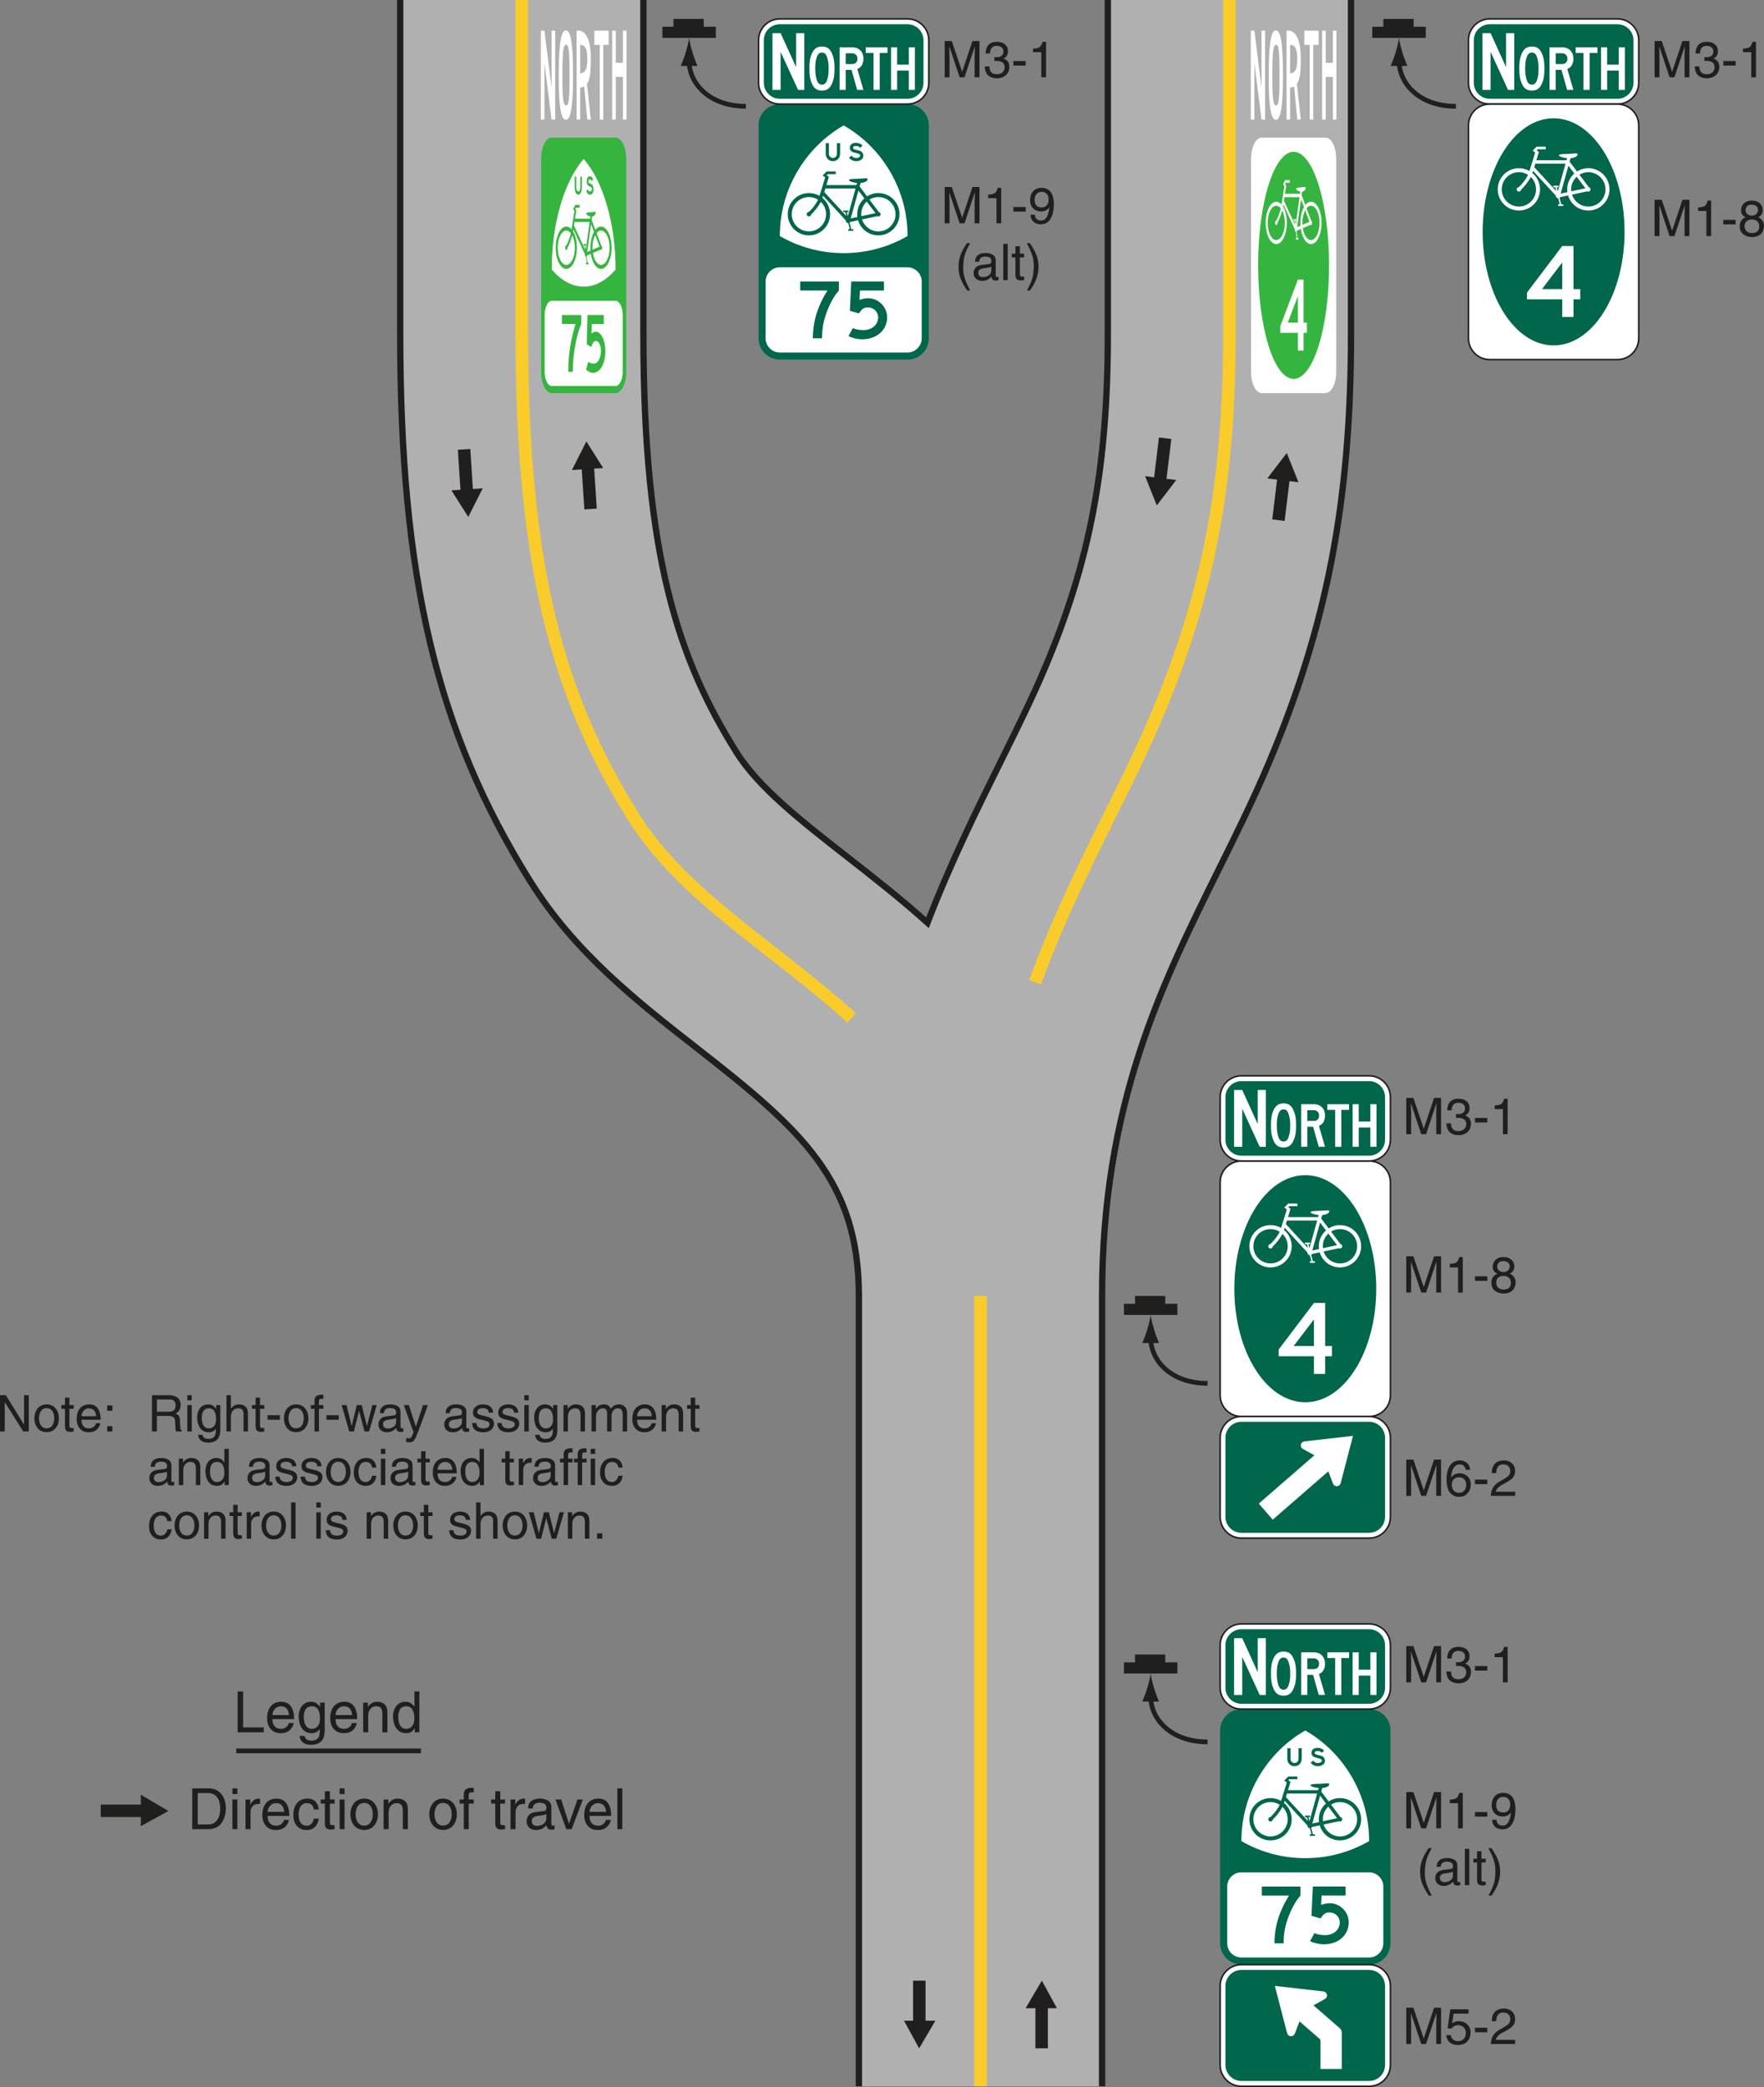 <?xml version="1.0" encoding="UTF-8"?>
<svg width="279.69pt" height="330.83pt" version="1.2" viewBox="0 0 279.69 330.83" xmlns="http://www.w3.org/2000/svg" xmlns:xlink="http://www.w3.org/1999/xlink"><rect x="0" y="0" width="279.69" height="330.83" fill="#808080" stroke="none"/><defs><symbol id="aw" overflow="visible"><path d="m1.562-6.469h-0.875v6.469h4.141v-0.781h-3.266z"/></symbol><symbol id="l" overflow="visible"><path d="m3.781-1.469c-0.016 0.344-0.453 0.922-1.203 0.922-0.906 0-1.375-0.562-1.375-1.547h3.438c0-1.672-0.656-2.75-2.016-2.75-1.562 0-2.266 1.156-2.266 2.625 0 1.359 0.781 2.359 2.109 2.359 0.75 0 1.062-0.188 1.281-0.328 0.594-0.391 0.797-1.062 0.828-1.281zm-2.578-1.266c0-0.719 0.578-1.391 1.312-1.391 0.953 0 1.266 0.672 1.312 1.391z"/></symbol><symbol id="ar" overflow="visible"><path d="m1.172-2.359c0-0.609 0.062-1.766 1.297-1.766 1.141 0 1.266 1.234 1.266 1.984 0 1.266-0.781 1.594-1.281 1.594-0.875 0-1.281-0.781-1.281-1.812zm3.312-2.344h-0.734v0.688c-0.203-0.281-0.578-0.828-1.422-0.828-1.25 0-1.969 1.031-1.969 2.344 0 1.125 0.469 2.641 2.078 2.641 0.625 0 1.031-0.297 1.266-0.672v0.203c0 0.547 0.016 1.656-1.344 1.656-0.188 0-0.922 0-1.062-0.75h-0.797c0.156 1.25 1.25 1.406 1.797 1.406 2.188 0 2.188-1.703 2.188-2.375z"/></symbol><symbol id="ac" overflow="visible"><path d="m4.422-3.203c0-1.344-0.922-1.641-1.656-1.641-0.797 0-1.25 0.547-1.422 0.797h-0.016v-0.656h-0.75v4.703h0.797v-2.562c0-1.281 0.797-1.562 1.25-1.562 0.766 0 1 0.406 1 1.234v2.891h0.797z"/></symbol><symbol id="aq" overflow="visible"><path d="m4.484-6.469h-0.781v2.422h-0.016c-0.203-0.266-0.562-0.797-1.406-0.797-1.25 0-1.969 1.031-1.969 2.344 0 1.125 0.469 2.641 2.078 2.641 0.453 0 1-0.156 1.328-0.781h0.031v0.641h0.734zm-3.344 4.109c0-0.609 0.062-1.766 1.281-1.766 1.141 0 1.266 1.234 1.266 1.984 0 1.266-0.781 1.594-1.281 1.594-0.875 0-1.266-0.781-1.266-1.812z"/></symbol><symbol id="ap" overflow="visible"><path d="m0.734 0h2.578c2.125 0 2.75-1.875 2.75-3.328 0-1.859-1.031-3.141-2.719-3.141h-2.609zm0.875-5.719h1.625c1.188 0 1.938 0.828 1.938 2.453s-0.75 2.516-1.875 2.516h-1.688z"/></symbol><symbol id="ab" overflow="visible"><path d="m1.391-4.703h-0.781v4.703h0.781zm0-0.859v-0.906h-0.781v0.906z"/></symbol><symbol id="aa" overflow="visible"><path d="m1.484-2.734c0-0.688 0.469-1.266 1.203-1.266h0.297v-0.812c-0.062-0.016-0.109-0.031-0.203-0.031-0.594 0-1.016 0.375-1.328 0.922h-0.016v-0.781h-0.75v4.703h0.797z"/></symbol><symbol id="ao" overflow="visible"><path d="m4.297-3.125c-0.062-0.812-0.531-1.719-1.766-1.719-1.562 0-2.266 1.156-2.266 2.625 0 1.359 0.781 2.359 2.109 2.359 1.375 0 1.844-1.062 1.922-1.812h-0.766c-0.141 0.734-0.594 1.125-1.125 1.125-1.094 0-1.297-1-1.297-1.812 0-0.828 0.328-1.766 1.297-1.766 0.672 0 1.016 0.375 1.125 1z"/></symbol><symbol id="af" overflow="visible"><path d="m2.312-4.047v-0.656h-0.75v-1.312h-0.797v1.312h-0.641v0.656h0.641v3.109c0 0.562 0.172 1 0.953 1 0.078 0 0.312-0.031 0.594-0.062v-0.625h-0.281c-0.156 0-0.469 0-0.469-0.359v-3.062z"/></symbol><symbol id="ae" overflow="visible"><path d="m0.312-2.359c0 1.219 0.688 2.484 2.188 2.484s2.188-1.266 2.188-2.484-0.688-2.484-2.188-2.484-2.188 1.266-2.188 2.484zm0.828 0c0-0.625 0.234-1.797 1.359-1.797 1.141 0 1.375 1.172 1.375 1.797s-0.234 1.797-1.375 1.797c-1.125 0-1.359-1.172-1.359-1.797z"/></symbol><symbol id="ad" overflow="visible"></symbol><symbol id="av" overflow="visible"><path d="m2.359-4.047v-0.656h-0.797v-0.594c0-0.375 0.125-0.547 0.469-0.547 0.109 0 0.234 0.016 0.328 0.016v-0.703c-0.125-0.016-0.25-0.016-0.359-0.016-0.781 0-1.219 0.312-1.219 1.031v0.812h-0.656v0.656h0.656v4.047h0.781v-4.047z"/></symbol><symbol id="au" overflow="visible"><path d="m1.281-3.281c0.062-0.359 0.188-0.906 1.078-0.906 0.75 0 1.109 0.266 1.109 0.766 0 0.469-0.219 0.547-0.406 0.562l-1.312 0.156c-1.312 0.172-1.422 1.078-1.422 1.484 0 0.812 0.609 1.359 1.469 1.359 0.922 0 1.391-0.438 1.703-0.766 0.031 0.359 0.141 0.719 0.844 0.719 0.172 0 0.297-0.062 0.422-0.094v-0.578c-0.078 0.016-0.188 0.031-0.25 0.031-0.172 0-0.266-0.078-0.266-0.266v-2.719c0-1.203-1.375-1.312-1.75-1.312-1.156 0-1.906 0.438-1.938 1.562zm2.172 1.656c0 0.625-0.719 1.109-1.453 1.109-0.594 0-0.859-0.312-0.859-0.828 0-0.594 0.625-0.703 1.016-0.766 0.969-0.125 1.172-0.188 1.297-0.297z"/></symbol><symbol id="at" overflow="visible"><path d="m2.234-0.875h-0.016l-1.234-3.828h-0.906l1.719 4.703h0.844l1.781-4.703h-0.859z"/></symbol><symbol id="as" overflow="visible"><path d="m1.391-6.469h-0.781v6.469h0.781z"/></symbol><symbol id="b" overflow="visible"><path d="m6.094 0v-5.75h-1.109l-1.625 4.859h-0.016l-1.641-4.859h-1.125v5.75h0.766v-3.391c0-0.172-0.031-0.891-0.031-1.422h0.031l1.609 4.812h0.766l1.609-4.828h0.031c0 0.547-0.031 1.266-0.031 1.438v3.391z"/></symbol><symbol id="k" overflow="visible"><path d="m1.797-2.594h0.312c0.484 0 1.312 0.078 1.312 1.031 0 0.641-0.5 1.078-1.219 1.078-1.047 0-1.172-0.703-1.203-1.234h-0.734c0.047 0.641 0.219 1.297 0.844 1.625 0.281 0.141 0.625 0.25 1.047 0.25 1.422 0 2.016-0.891 2.016-1.812 0-0.75-0.391-1.141-0.938-1.312v-0.016c0.312-0.094 0.719-0.438 0.719-1.156 0-0.859-0.641-1.484-1.734-1.484-1.469 0-1.812 1.016-1.812 1.844h0.688c0.031-0.391 0.094-1.203 1.094-1.203 0.844 0 1.047 0.547 1.047 0.875 0 0.703-0.531 0.922-1.078 0.922-0.109 0-0.25 0-0.359-0.016z"/></symbol><symbol id="a" overflow="visible"><path d="m2.312-2.578h-1.953v0.719h1.953z"/></symbol><symbol id="e" overflow="visible"><path d="m2.875-5.625h-0.562c-0.219 0.922-0.594 1.016-1.5 1.078v0.562h1.312v3.984h0.75z"/></symbol><symbol id="t" overflow="visible"><path d="m3.938-4.172c0-0.656-0.484-1.453-1.734-1.453-1.344 0-1.703 0.969-1.703 1.547 0 0.531 0.281 0.906 0.75 1.094-0.594 0.234-0.953 0.688-0.953 1.375 0 0.266 0 0.875 0.578 1.328 0.453 0.359 1.047 0.438 1.359 0.438 1.328 0 1.906-0.875 1.906-1.781 0-0.422-0.172-1.047-0.922-1.359 0.25-0.141 0.719-0.391 0.719-1.188zm-1.719 1.531c0.641 0 1.172 0.344 1.172 1.094 0 0.891-0.625 1.062-1.141 1.062-0.969 0-1.188-0.672-1.188-1.109 0-0.531 0.359-1.047 1.156-1.047zm-0.016-0.609c-0.5 0-0.984-0.328-0.984-0.859 0-0.359 0.188-0.875 0.938-0.875 0.828 0 1.047 0.484 1.047 0.828 0 0.516-0.391 0.906-1 0.906z"/></symbol><symbol id="ag" overflow="visible"><path d="m4.031-4.125c-0.078-1.141-1-1.5-1.641-1.5-1.688 0-2.094 1.781-2.094 3.016 0 0.734 0.109 1.422 0.438 1.953 0.406 0.609 1.016 0.812 1.453 0.812 0.781 0 1.125-0.219 1.422-0.547 0.375-0.422 0.531-0.828 0.531-1.406 0-1.344-1.062-1.781-1.75-1.781-0.781 0-1.172 0.375-1.344 0.688l-0.016-0.016c0-0.594 0.234-2.078 1.344-2.078 0.594 0 0.875 0.359 0.969 0.859zm-2.906 2.391c0-0.656 0.375-1.219 1.156-1.219 0.875 0 1.141 0.688 1.141 1.188 0 0.75-0.438 1.281-1.109 1.281-0.828 0-1.188-0.641-1.188-1.25z"/></symbol><symbol id="s" overflow="visible"><path d="m1.062-3.609c0.016-0.391 0.062-1.375 1.125-1.375 0.828 0 1.109 0.562 1.109 1.016 0 0.734-0.422 0.953-1.031 1.312l-0.734 0.422c-0.75 0.438-1.281 1.062-1.328 2.234h3.859v-0.656h-3.062c0.031-0.219 0.203-0.656 0.969-1.094l0.578-0.312c0.844-0.453 1.516-0.875 1.516-1.875 0-1.047-0.797-1.688-1.766-1.688-0.609 0-1.938 0.188-1.938 2.016z"/></symbol><symbol id="r" overflow="visible"><path d="m2.109-1.875c0.516 0 1.078-0.25 1.281-0.672l0.016 0.016c-0.172 1.453-0.578 2.094-1.344 2.094-0.578 0-0.922-0.344-0.953-0.922h-0.703c0 0.547 0.344 1.516 1.672 1.516 1.938 0 2.031-2.578 2.031-3.172 0-0.906-0.172-2.609-1.969-2.609-1.188 0-1.797 0.906-1.797 1.922 0 1.125 0.719 1.828 1.766 1.828zm0.094-0.641c-0.469 0-1.141-0.125-1.141-1.219 0-0.75 0.438-1.25 1.094-1.25 0.797 0 1.125 0.547 1.125 1.188 0 1.109-0.703 1.281-1.078 1.281z"/></symbol><symbol id="q" overflow="visible"><path d="m1.891-5.859c-0.859 1.234-1.344 2.359-1.344 3.766 0 1.5 0.547 2.5 1.375 3.75h0.469c-0.641-1.25-1.094-2.234-1.094-3.547 0-1.922 0.406-2.688 1.094-3.969z"/></symbol><symbol id="f" overflow="visible"><path d="m1.141-2.906c0.047-0.328 0.156-0.812 0.969-0.812 0.656 0 0.984 0.234 0.984 0.672 0 0.422-0.203 0.484-0.375 0.5l-1.156 0.141c-1.172 0.156-1.281 0.969-1.281 1.312 0 0.719 0.547 1.219 1.312 1.219 0.828 0 1.25-0.391 1.516-0.688 0.031 0.328 0.125 0.641 0.75 0.641 0.156 0 0.266-0.047 0.375-0.078v-0.516c-0.078 0.016-0.156 0.031-0.219 0.031-0.156 0-0.234-0.062-0.234-0.25v-2.406c0-1.062-1.219-1.156-1.562-1.156-1.031 0-1.688 0.391-1.719 1.391zm1.938 1.453c0 0.562-0.641 0.984-1.297 0.984-0.531 0-0.766-0.266-0.766-0.719 0-0.531 0.547-0.641 0.891-0.688 0.875-0.109 1.047-0.172 1.172-0.266z"/></symbol><symbol id="p" overflow="visible"><path d="m1.234-5.75h-0.703v5.75h0.703z"/></symbol><symbol id="d" overflow="visible"><path d="m2.062-3.594v-0.594h-0.672v-1.172h-0.703v1.172h-0.578v0.594h0.578v2.75c0 0.5 0.141 0.906 0.844 0.906 0.062 0 0.266-0.031 0.531-0.062v-0.547h-0.25c-0.156 0-0.422 0-0.422-0.328v-2.719z"/></symbol><symbol id="z" overflow="visible"><path d="m0.766 1.656c0.859-1.234 1.359-2.375 1.359-3.781 0-1.484-0.547-2.484-1.375-3.734h-0.484c0.641 1.25 1.109 2.234 1.109 3.547 0 1.922-0.422 2.688-1.094 3.969z"/></symbol><symbol id="an" overflow="visible"><path d="m1.422-4.812h2.375v-0.688h-2.906l-0.422 3.016 0.609 0.031c0.266-0.344 0.625-0.531 1.031-0.531 0.703 0 1.25 0.438 1.25 1.234 0 0.703-0.453 1.297-1.188 1.297-0.625 0-1.109-0.297-1.188-0.953h-0.734c0.141 1.266 1.094 1.562 1.828 1.562 1.75 0 2.031-1.359 2.031-1.984 0-1.156-0.938-1.797-1.844-1.797-0.5 0-0.844 0.172-1.094 0.359z"/></symbol><symbol id="am" overflow="visible"><path d="m4.422-1.109h-0.016l-2.875-4.641h-0.922v5.75h0.75v-4.641h0.016l2.922 4.641h0.875v-5.75h-0.75z"/></symbol><symbol id="g" overflow="visible"><path d="m0.281-2.094c0 1.078 0.609 2.203 1.938 2.203 1.344 0 1.953-1.125 1.953-2.203s-0.609-2.203-1.953-2.203c-1.328 0-1.938 1.125-1.938 2.203zm0.734 0c0-0.562 0.203-1.609 1.203-1.609 1.016 0 1.219 1.047 1.219 1.609s-0.203 1.594-1.219 1.594c-1 0-1.203-1.031-1.203-1.594z"/></symbol><symbol id="o" overflow="visible"><path d="m3.375-1.312c-0.031 0.312-0.422 0.828-1.094 0.828-0.797 0-1.203-0.5-1.203-1.375h3.047c0-1.484-0.594-2.438-1.797-2.438-1.391 0-2.016 1.031-2.016 2.328 0 1.203 0.703 2.094 1.875 2.094 0.672 0 0.953-0.172 1.141-0.297 0.531-0.344 0.719-0.938 0.75-1.141zm-2.297-1.109c0-0.656 0.5-1.25 1.156-1.25 0.859 0 1.125 0.594 1.172 1.25z"/></symbol><symbol id="al" overflow="visible"><path d="m1.531-0.844h-0.828v0.844h0.828zm0-3.281h-0.828v0.844h0.828z"/></symbol><symbol id="c" overflow="visible"></symbol><symbol id="ak" overflow="visible"><path d="m1.484-2.469h1.875c0.922 0 1.031 0.562 1.031 1.031 0 0.219 0.016 1.078 0.125 1.438h0.953v-0.125c-0.234-0.141-0.281-0.266-0.281-0.578l-0.047-1.047c-0.031-0.797-0.359-0.938-0.688-1.078 0.359-0.219 0.797-0.531 0.797-1.375 0-1.219-0.953-1.547-1.891-1.547h-2.656v5.75h0.781zm0-2.609h1.938c0.375 0 1.031 0.062 1.031 0.953 0 0.859-0.609 1-1.172 1h-1.797z"/></symbol><symbol id="j" overflow="visible"><path d="m1.234-4.188h-0.703v4.188h0.703zm0-0.75v-0.812h-0.703v0.812z"/></symbol><symbol id="y" overflow="visible"><path d="m1.047-2.109c0-0.531 0.062-1.562 1.141-1.562 1.016 0 1.125 1.094 1.125 1.781 0 1.109-0.688 1.406-1.141 1.406-0.766 0-1.125-0.703-1.125-1.625zm2.938-2.078h-0.656v0.625c-0.172-0.266-0.5-0.734-1.266-0.734-1.109 0-1.75 0.906-1.75 2.078 0 1 0.422 2.344 1.844 2.344 0.562 0 0.938-0.266 1.125-0.594v0.172c0 0.5 0.031 1.469-1.188 1.469-0.172 0-0.812 0-0.938-0.656h-0.703c0.125 1.109 1.094 1.25 1.594 1.25 1.938 0 1.938-1.516 1.938-2.109z"/></symbol><symbol id="x" overflow="visible"><path d="m3.922-2.844c0-1.203-0.812-1.453-1.453-1.453-0.672 0-1.031 0.406-1.234 0.672h-0.016v-2.125h-0.703v5.75h0.703v-2.281c0-1.062 0.594-1.391 1.172-1.391 0.672 0 0.828 0.375 0.828 0.938v2.734h0.703z"/></symbol><symbol id="n" overflow="visible"><path d="m2.094-3.594v-0.594h-0.703v-0.516c0-0.344 0.109-0.484 0.422-0.484 0.078 0 0.203 0 0.281 0.016v-0.641c-0.109 0-0.219-0.016-0.312-0.016-0.688 0-1.094 0.297-1.094 0.922v0.719h-0.578v0.594h0.578v3.594h0.703v-3.594z"/></symbol><symbol id="w" overflow="visible"><path d="m2.859-3.234h0.016l0.859 3.234h0.719l1.219-4.188h-0.703l-0.844 3.297h-0.016l-0.828-3.297h-0.781l-0.797 3.297h-0.016l-0.812-3.297h-0.766l1.203 4.188h0.734z"/></symbol><symbol id="aj" overflow="visible"><path d="m2.016-0.781h-0.016l-1.109-3.406h-0.797l1.547 4.297c-0.344 0.859-0.375 0.969-0.75 0.969-0.188 0-0.328-0.031-0.422-0.062v0.625c0.109 0.047 0.188 0.078 0.297 0.078 0.906 0 0.984-0.109 1.641-1.797 0.531-1.375 1.016-2.734 1.5-4.109h-0.766z"/></symbol><symbol id="i" overflow="visible"><path d="m3.578-2.984c0-0.219-0.109-1.312-1.609-1.312-0.812 0-1.578 0.406-1.578 1.328 0 0.578 0.391 0.875 0.969 1.016l0.812 0.203c0.609 0.156 0.844 0.266 0.844 0.594 0 0.469-0.469 0.672-0.969 0.672-0.984 0-1.094-0.531-1.109-0.859h-0.688c0.031 0.5 0.156 1.469 1.812 1.469 0.938 0 1.656-0.531 1.656-1.391 0-0.562-0.312-0.891-1.188-1.109l-0.703-0.172c-0.547-0.141-0.75-0.219-0.75-0.562 0-0.516 0.609-0.594 0.828-0.594 0.891 0 0.984 0.453 0.984 0.719z"/></symbol><symbol id="h" overflow="visible"><path d="m3.922-2.844c0-1.203-0.812-1.453-1.453-1.453-0.719 0-1.109 0.484-1.266 0.703h-0.016v-0.594h-0.672v4.188h0.703v-2.281c0-1.141 0.703-1.391 1.109-1.391 0.688 0 0.891 0.375 0.891 1.094v2.578h0.703z"/></symbol><symbol id="ai" overflow="visible"><path d="m0.516 0h0.703v-2.281c0-1.141 0.703-1.391 1.109-1.391 0.516 0 0.656 0.422 0.656 0.781v2.891h0.703v-2.547c0-0.562 0.391-1.125 0.984-1.125s0.781 0.391 0.781 0.969v2.703h0.703v-2.891c0-1.188-0.859-1.406-1.297-1.406-0.656 0-0.938 0.281-1.281 0.672-0.125-0.219-0.359-0.672-1.109-0.672s-1.109 0.484-1.266 0.703h-0.016v-0.594h-0.672z"/></symbol><symbol id="v" overflow="visible"><path d="m3.984-5.75h-0.703v2.156h-0.016c-0.156-0.234-0.484-0.703-1.234-0.703-1.125 0-1.75 0.906-1.75 2.078 0 1 0.422 2.344 1.844 2.344 0.406 0 0.891-0.141 1.188-0.703h0.016v0.578h0.656zm-2.969 3.641c0-0.531 0.047-1.562 1.141-1.562 1.016 0 1.125 1.094 1.125 1.781 0 1.109-0.703 1.406-1.141 1.406-0.766 0-1.125-0.703-1.125-1.625z"/></symbol><symbol id="m" overflow="visible"><path d="m3.812-2.781c-0.047-0.719-0.469-1.516-1.562-1.516-1.391 0-2.016 1.031-2.016 2.328 0 1.203 0.703 2.094 1.875 2.094 1.234 0 1.641-0.938 1.703-1.609h-0.672c-0.125 0.641-0.531 1-1 1-0.969 0-1.156-0.891-1.156-1.609 0-0.75 0.281-1.578 1.156-1.578 0.594 0 0.906 0.328 1 0.891z"/></symbol><symbol id="u" overflow="visible"><path d="m1.312-2.438c0-0.609 0.422-1.109 1.078-1.109h0.266v-0.734c-0.062-0.016-0.094-0.016-0.188-0.016-0.531 0-0.891 0.328-1.172 0.812h-0.016v-0.703h-0.672v4.188h0.703z"/></symbol><symbol id="ah" overflow="visible"><path d="m1.531-0.844h-0.828v0.844h0.828z"/></symbol></defs><path d="m15.974 286.05h6.356v-1.559l4.375 2.578-4.375 2.398v-1.441h-6.356z" fill="#211e1e"/><path d="m37.454 277.54h29.289" fill="none" stroke="#211e1e" stroke-width=".75"/><g><g transform="translate(-146.49 -72.484)" fill="#211e1e"><use x="183.478" y="347.076" width="100%" height="100%" xlink:href="#aw"/><use x="188.482" y="347.076" width="100%" height="100%" xlink:href="#l"/><use x="193.486" y="347.076" width="100%" height="100%" xlink:href="#ar"/><use x="198.49" y="347.076" width="100%" height="100%" xlink:href="#l"/><use x="203.494" y="347.076" width="100%" height="100%" xlink:href="#ac"/><use x="208.498" y="347.076" width="100%" height="100%" xlink:href="#aq"/><use x="176.233" y="362.43" width="100%" height="100%" xlink:href="#ap"/><use x="182.731" y="362.43" width="100%" height="100%" xlink:href="#ab"/><use x="184.729" y="362.43" width="100%" height="100%" xlink:href="#aa"/><use x="187.726" y="362.43" width="100%" height="100%" xlink:href="#l"/><use x="192.73" y="362.43" width="100%" height="100%" xlink:href="#ao"/><use x="197.23" y="362.43" width="100%" height="100%" xlink:href="#af"/><use x="199.732" y="362.43" width="100%" height="100%" xlink:href="#ab"/><use x="201.73" y="362.43" width="100%" height="100%" xlink:href="#ae"/><use x="206.734" y="362.43" width="100%" height="100%" xlink:href="#ac"/><use x="211.738" y="362.43" width="100%" height="100%" xlink:href="#ad"/><use x="214.24" y="362.43" width="100%" height="100%" xlink:href="#ae"/><use x="219.244" y="362.43" width="100%" height="100%" xlink:href="#av"/><use x="221.746" y="362.43" width="100%" height="100%" xlink:href="#ad"/><use x="224.248" y="362.43" width="100%" height="100%" xlink:href="#af"/><use x="226.75" y="362.43" width="100%" height="100%" xlink:href="#aa"/><use x="229.659" y="362.43" width="100%" height="100%" xlink:href="#au"/><use x="234.485" y="362.43" width="100%" height="100%" xlink:href="#at"/><use x="238.761" y="362.43" width="100%" height="100%" xlink:href="#l"/><use x="243.765" y="362.43" width="100%" height="100%" xlink:href="#as"/></g><path d="m175.65 0v52.855c0 21.246-2.82 36.168-10.059 53.223-1.98 4.676-4.398 9.555-6.961 14.719-3.777 7.621-7.902 15.945-11.574 25.469-4.312-3.863-8.66-7.266-12.664-10.391-7.262-5.672-14.125-11.031-17.625-16.633-9.105-14.57-14.754-30.762-14.754-66.387v-52.855h-38.562v52.855c0 38.746 5.781 63.09 20.617 86.828 7.102 11.363 17.008 19.102 26.59 26.586 16.297 12.73 25.52 20.824 25.52 39.16v125.27h38.562v-125.27c0-30.305 9.375-49.215 18.441-67.504 2.695-5.438 5.488-11.062 7.91-16.785 9.32-21.961 13.121-41.746 13.121-68.285v-52.855z" fill="#b0b0b0"/><path d="m111.58 4.242v-1.242h-4.801v1.242h-1.758v1.762h8.477v-1.762z" fill="#211e1e"/></g><path d="m109.25 9.562c0 3.832 3.379 7.289 9.016 7.289" fill="none" stroke="#211e1e" stroke-width=".75"/><path d="m108.72 8.32c-0.266 0.871-0.508 1.434-0.785 2.133h2.648c-0.117-0.25-0.52-1.262-0.785-2.133-0.277-0.926-0.473-1.77-0.539-2.316-0.066 0.547-0.262 1.391-0.539 2.316" fill="#211e1e"/><g fill="#fff" fill-rule="evenodd"><path d="m94.243 4.863h2.258v2.254h-0.848v11.84h-0.562v-11.84h-0.848z"/><path d="m91.989 7.109c0.941 0 1.129 0.926 1.129 2.262 0 1.336-0.223 2.242-1.129 2.254zm-0.566-2.242c1.543-0.227 2.262 1.59 2.258 4.504-4e-3 1.945-0.105 3.231-0.613 3.922l0.613 5.664h-0.562l-0.496-5.258c-0.184 0.102-0.391 0.152-0.633 0.184v5.074h-0.566z"/><path d="m97.064 18.957v-14.094h0.566v5.098h1.133v-5.098h0.57v14.094h-0.57v-6.762h-1.133v6.762z"/><path d="m89.751 16.711c-0.426 0-0.594-0.859-0.586-4.805 8e-3 -3.941 0.16-4.805 0.586-4.805s0.555 0.863 0.555 4.805c0 3.945-0.129 4.805-0.555 4.805m-0.027-11.883c-0.625 0-1.125 1.27-1.137 7.078-0.016 5.809 0.512 7.082 1.137 7.082s1.137-1.273 1.137-7.082-0.512-7.078-1.137-7.078"/><path d="m85.755 18.957v-14.094h0.566l1.133 9.027v-9.027h0.57v14.094h-0.57l-1.133-9.012v9.012z"/></g><g fill="none" stroke-miterlimit="10"><g stroke="#facc2b" stroke-width="2"><path d="m155.46 205.43v125.27"/><path d="m82.735 0v52.855c0 37.195 5.828 57.637 17.684 76.605 7.922 12.672 22.469 20.832 34.617 31.902"/><path d="m164.11 155.69c5.941-16.211 13.719-29.078 19.23-42.078 8.539-20.121 11.586-37.805 11.586-60.754v-52.855"/></g><g stroke="#211e1e"><path d="m175.65 0v52.855c0 21.246-2.82 36.168-10.059 53.223-1.98 4.676-4.398 9.555-6.961 14.719-3.777 7.621-7.902 15.945-11.574 25.469-4.312-3.863-8.66-7.266-12.664-10.391-7.262-5.672-14.125-11.031-17.625-16.633-9.105-14.57-14.754-30.762-14.754-66.387v-52.855"/><path d="m174.74 330.7v-125.27c0-30.305 9.375-49.215 18.441-67.504 2.699-5.438 5.488-11.062 7.914-16.785 9.316-21.961 13.117-41.746 13.117-68.285v-52.855"/><path d="m63.454 0v52.855c0 38.746 5.781 63.09 20.613 86.828 7.106 11.363 17.012 19.102 26.59 26.586 16.301 12.73 25.523 20.824 25.523 39.16v125.27"/></g></g><g><path d="m220.46 308.04c0 1.867-1.512 3.375-3.375 3.375h-20.25c-1.863 0-3.375-1.508-3.375-3.375v-33.75c0-1.863 1.512-3.375 3.375-3.375h20.25c1.863 0 3.375 1.512 3.375 3.375z" fill="#00664c"/><path d="m214.36 281.71c-1.844-3.195-4.426-5.691-7.406-7.406-2.984 1.715-5.566 4.211-7.41 7.406-1.844 3.195-2.719 6.684-2.715 10.129 2.977 1.723 6.434 2.707 10.125 2.707 3.688 0 7.144-0.984 10.125-2.707 4e-3 -3.445-0.871-6.934-2.719-10.129" fill="#fff"/><path d="m196.83 310.29c-1.242 0-2.25-1.008-2.25-2.25v-9c0-1.238 1.008-2.25 2.25-2.25h20.25c1.238 0 2.25 1.012 2.25 2.25v9c0 1.242-1.012 2.25-2.25 2.25z" fill="#fff"/></g><g fill="#00664c"><path d="m212.46 291.1c-1.215 0-2.238-0.793-2.594-1.887l2.422-0.523c0.051 0.027 0.109 0.047 0.172 0.047 0.195 0 0.355-0.16 0.355-0.355 0-0.172-0.121-0.316-0.285-0.348l-1.484-1.977c0.41-0.254 0.895-0.398 1.414-0.398 1.504 0 2.723 1.219 2.723 2.723 0 1.5-1.219 2.719-2.723 2.719m-2.723-2.719c0-0.793 0.34-1.508 0.879-2.004l1.379 1.828-2.238 0.484c-0.012-0.102-0.019-0.207-0.019-0.309m-0.602 0.441-1.066 0.23 1.238-4.422 0.93 1.238c-0.695 0.613-1.133 1.512-1.133 2.512 0 0.148 0.012 0.297 0.031 0.441m-1.516-0.141-0.168-0.629h0.262v-0.254h-0.816v0.254h0.324l0.164 0.621-3.504-3.812c0.055-0.184 0.113-0.371 0.172-0.559h4.789zm-3.449-0.301c0 1.5-1.219 2.719-2.723 2.719-1.504 0-2.719-1.219-2.719-2.719 0-1.504 1.215-2.723 2.719-2.723 0.535 0 1.031 0.156 1.453 0.422-0.336 0.723-0.984 1.504-1.457 1.945-0.195 0-0.348 0.16-0.348 0.355s0.156 0.355 0.352 0.355c0.184 0 0.332-0.137 0.355-0.312 0.227-0.215 0.527-0.531 0.824-0.91 0.223-0.285 0.496-0.676 0.703-1.098 0.52 0.496 0.84 1.191 0.84 1.965m8.289-3.356c-0.66 0-1.277 0.191-1.797 0.523l-1.176-1.562 0.156-0.555c0.738-0.062 1.141-0.344 1.117-0.613-0.023-0.262-0.754-0.066-1.57-0.055-0.219 4e-3 -1.406-4e-3 -1.398 0.215 0.012 0.223 0.766 0.402 1.297 0.453l-0.098 0.34h-4.773c0.102-0.332 0.195-0.641 0.266-0.879 0.062-0.203 0.109-0.355 0.129-0.43l-0.344-0.266 0.164-0.168h1.277v-0.422h-1.453l-0.625 0.633 0.398 0.309c-0.184 0.613-0.625 2.055-0.906 2.926-0.492-0.285-1.062-0.449-1.676-0.449-1.852 0-3.352 1.504-3.352 3.356s1.5 3.352 3.352 3.352c1.855 0 3.356-1.5 3.356-3.352 0-1.043-0.477-1.973-1.223-2.59 0.035-0.105 0.07-0.219 0.113-0.344l3.609 3.926v0.031c0 0.215 0.168 0.387 0.379 0.395l0.254 0.961h-0.258v0.254h0.812v-0.254h-0.324l-0.27-1.02c0.055-0.031 0.102-0.078 0.133-0.133l1.215-0.262c0.414 1.383 1.695 2.387 3.215 2.387 1.852 0 3.356-1.5 3.356-3.352s-1.504-3.356-3.356-3.356"/><path d="m208.85 278.66c-0.125-0.035-0.438-0.113-0.547-0.176-0.211-0.125-0.375-0.332-0.375-0.637 0-0.469 0.398-0.789 0.973-0.789 0.418 0 0.762 0.141 1.051 0.438l-0.375 0.344c-0.18-0.191-0.406-0.281-0.676-0.281-0.285 0-0.453 0.109-0.453 0.289 0 0.16 0.098 0.23 0.441 0.312 0.379 0.078 0.625 0.156 0.785 0.238 0.246 0.129 0.406 0.398 0.406 0.711 0 0.289-0.129 0.508-0.398 0.668-0.195 0.121-0.453 0.191-0.711 0.191-0.484 0-0.852-0.18-1.172-0.551l0.406-0.32c0.211 0.25 0.441 0.359 0.754 0.359 0.359 0 0.617-0.16 0.617-0.367 0-0.27-0.289-0.309-0.727-0.43"/><path d="m205.25 279.97c-0.664 0-1.141-0.492-1.141-1.184v-1.68h0.504v1.68c0 0.168 0.023 0.258 0.09 0.363 0.109 0.188 0.316 0.309 0.547 0.309s0.438-0.121 0.547-0.309c0.066-0.105 0.09-0.207 0.09-0.363v-1.68h0.504v1.68c0 0.691-0.477 1.184-1.141 1.184"/><path d="m209.93 308.2c-0.785 0-1.578-0.191-2.211-0.508l0.695-1.262c0.379 0.191 1.043 0.316 1.707 0.316 1.293 0 2.305-0.852 2.305-2.019 0-0.887-0.727-1.582-1.609-1.582-0.633 0-0.914 0.191-1.453 0.949l-1.422-0.41 0.219-4.644h5.18v1.422h-3.789l-0.094 1.484c0.664-0.188 0.949-0.254 1.391-0.254 1.645 0 3 1.391 3 3.035 0 1.988-1.645 3.473-3.918 3.473"/><path d="m205.4 301.54c-0.797 1.328-1.398 2.844-1.684 4.293-0.129 0.762-0.191 1.328-0.191 2.211h-1.457c0.027-2.082 0.41-3.82 1.301-5.715 0.316-0.695 0.699-1.355 1.012-1.863h-4.312v-1.422h6.125v1.422c-0.316 0.41-0.508 0.602-0.793 1.074"/></g><path d="m220.46 221.16c0 1.863-1.512 3.375-3.375 3.375h-20.25c-1.863 0-3.375-1.512-3.375-3.375v-33.75c0-1.863 1.512-3.375 3.375-3.375h20.25c1.863 0 3.375 1.512 3.375 3.375z" fill="#fff" stroke="#211e1e" stroke-miterlimit="10" stroke-width=".25"/><path d="m218.21 204.28c0 9.941-5.039 18-11.25 18-6.215 0-11.25-8.059-11.25-18 0-9.941 5.035-18 11.25-18 6.211 0 11.25 8.059 11.25 18" fill="#00664c"/><g fill="#fff"><path d="m212.46 200.27c-1.215 0-2.238-0.793-2.594-1.891l2.422-0.52c0.051 0.027 0.109 0.043 0.172 0.043 0.195 0 0.355-0.156 0.355-0.355 0-0.172-0.121-0.312-0.285-0.344l-1.484-1.98c0.41-0.25 0.895-0.395 1.414-0.395 1.504 0 2.723 1.219 2.723 2.719 0 1.504-1.219 2.723-2.723 2.723m-2.723-2.723c0-0.793 0.34-1.504 0.879-2.004l1.379 1.832-2.238 0.484c-0.012-0.105-0.019-0.207-0.019-0.312m-0.602 0.445-1.066 0.227 1.238-4.418 0.93 1.238c-0.695 0.613-1.133 1.508-1.133 2.508 0 0.152 0.012 0.301 0.031 0.445m-1.516-0.145-0.168-0.625h0.262v-0.254h-0.816v0.254h0.324l0.164 0.621-3.504-3.816c0.055-0.18 0.113-0.367 0.172-0.555h4.789zm-3.449-0.301c0 1.504-1.219 2.723-2.723 2.723-1.504 0-2.719-1.219-2.719-2.723 0-1.5 1.215-2.719 2.719-2.719 0.535 0 1.031 0.152 1.453 0.418-0.336 0.727-0.988 1.508-1.457 1.949-0.195 0-0.348 0.16-0.348 0.352 0 0.199 0.156 0.355 0.352 0.355 0.184 0 0.332-0.137 0.355-0.312 0.227-0.215 0.527-0.531 0.824-0.91 0.223-0.281 0.496-0.672 0.703-1.094 0.52 0.496 0.84 1.191 0.84 1.961m8.289-3.352c-0.66 0-1.277 0.191-1.797 0.52l-1.176-1.562 0.156-0.551c0.738-0.062 1.141-0.344 1.117-0.613-0.023-0.266-0.754-0.066-1.57-0.059-0.219 4e-3 -1.406 0-1.398 0.219 8e-3 0.219 0.766 0.402 1.297 0.453l-0.098 0.336h-4.773c0.102-0.332 0.191-0.637 0.266-0.875 0.062-0.203 0.109-0.355 0.129-0.434l-0.344-0.262 0.164-0.168h1.277v-0.422h-1.453l-0.625 0.633 0.398 0.305c-0.184 0.617-0.625 2.059-0.906 2.926-0.492-0.281-1.062-0.445-1.676-0.445-1.852 0-3.352 1.5-3.352 3.352 0 1.855 1.5 3.356 3.352 3.356 1.855 0 3.356-1.5 3.356-3.356 0-1.043-0.477-1.973-1.223-2.586 0.035-0.105 0.07-0.223 0.113-0.344l3.609 3.926v0.031c0 0.215 0.168 0.387 0.379 0.395l0.254 0.961h-0.258v0.25h0.812v-0.25h-0.324l-0.27-1.02c0.055-0.035 0.102-0.078 0.133-0.133l1.215-0.266c0.414 1.383 1.695 2.391 3.215 2.391 1.852 0 3.356-1.5 3.356-3.356 0-1.852-1.504-3.352-3.356-3.352"/><path d="m208.33 209.14-3.215 4.223h3.215zm1.785 5.844v2.801h-1.785v-2.801h-5.594v-1.066l5.594-7.383h1.785v6.828h1.07v1.621z"/><path d="m220.46 180.66c0 1.863-1.512 3.375-3.375 3.375h-20.25c-1.863 0-3.375-1.512-3.375-3.375v-6.75c0-1.863 1.512-3.375 3.375-3.375h20.25c1.863 0 3.375 1.512 3.375 3.375z" stroke="#211e1e" stroke-width=".25"/></g><path d="m196.83 183.19c-1.398 0-2.531-1.137-2.531-2.531v-6.75c0-1.398 1.133-2.531 2.531-2.531h20.25c1.395 0 2.527 1.133 2.527 2.531v6.75c0 1.395-1.133 2.531-2.527 2.531z" fill="#00664c"/><g fill="#fff"><path d="m217.28 181.78v-3.055h-1.848v3.055h-0.969v-6.75h0.969v2.746h1.848v-2.746h0.969v6.75z"/><path d="m204.35 176.71c-0.164-0.594-0.426-0.855-0.832-0.855-0.43 0-0.691 0.262-0.859 0.828-0.164 0.52-0.215 0.973-0.215 1.73 0 0.734 0.07 1.16 0.215 1.703 0.168 0.57 0.43 0.828 0.859 0.828 0.406 0 0.668-0.258 0.832-0.828 0.172-0.543 0.219-0.945 0.219-1.727 0-0.758-0.07-1.188-0.219-1.68m0.766 4.023c-0.332 0.805-0.832 1.16-1.598 1.16-0.812 0-1.289-0.355-1.621-1.16-0.285-0.664-0.383-1.301-0.383-2.344 0-1.02 0.098-1.707 0.383-2.344 0.355-0.809 0.836-1.141 1.621-1.141 0.785 0 1.266 0.332 1.598 1.16 0.289 0.664 0.383 1.305 0.383 2.324 0 1.043-0.094 1.707-0.383 2.344"/><path d="m208.27 175.98h-0.992v1.703h0.992c0.562 0 0.875-0.309 0.875-0.852 0-0.523-0.355-0.852-0.875-0.852m0.824 5.801-0.895-3.172h-0.922v3.172h-0.973v-6.75h2.012c1.062 0 1.77 0.711 1.77 1.801 0 0.805-0.332 1.398-0.965 1.633l0.965 3.316z"/><path d="m212.67 175.93v5.852h-0.973v-5.852h-1.238v-0.898h3.445v0.898z"/><path d="m199.73 181.78-2.769-6.031v6.031h-1.293v-9h1.293l2.457 5.398v-5.398h1.293v9z"/></g><g><g transform="translate(-146.49 -72.484)" fill="#211e1e"><use x="368.883" y="252.269" width="100%" height="100%" xlink:href="#b"/><use x="375.547" y="252.269" width="100%" height="100%" xlink:href="#k"/><use x="379.995" y="252.269" width="100%" height="100%" xlink:href="#a"/><use x="382.659" y="252.269" width="100%" height="100%" xlink:href="#e"/><use x="368.883" y="277.373" width="100%" height="100%" xlink:href="#b"/><use x="375.547" y="277.373" width="100%" height="100%" xlink:href="#e"/><use x="379.995" y="277.373" width="100%" height="100%" xlink:href="#a"/><use x="382.659" y="277.373" width="100%" height="100%" xlink:href="#t"/><use x="368.883" y="309.598" width="100%" height="100%" xlink:href="#b"/><use x="375.547" y="309.598" width="100%" height="100%" xlink:href="#ag"/><use x="379.995" y="309.598" width="100%" height="100%" xlink:href="#a"/><use x="382.659" y="309.598" width="100%" height="100%" xlink:href="#s"/></g><path d="m220.46 327.33c0 1.863-1.512 3.375-3.375 3.375h-20.25c-1.863 0-3.375-1.512-3.375-3.375v-12.535c0-1.863 1.512-3.375 3.375-3.375h20.25c1.863 0 3.375 1.512 3.375 3.375z" fill="#fff" stroke="#211e1e" stroke-width=".25"/><path d="m196.83 329.86c-1.398 0-2.531-1.137-2.531-2.531v-12.535c0-1.395 1.133-2.531 2.531-2.531h20.25c1.395 0 2.527 1.137 2.527 2.531v12.535c0 1.395-1.133 2.531-2.527 2.531z" fill="#00664c"/><path d="m212.74 322.21v5.754h-3.367v-4.43c0-0.066-0.019-0.141-0.047-0.199-0.027-0.07-0.074-0.129-0.125-0.172l-3.156-2.742-0.746 1.938c-0.043 0.117-0.125 0.227-0.25 0.309-0.121 0.074-0.25 0.113-0.383 0.105-0.125-8e-3 -0.262-0.059-0.371-0.148-0.113-0.09-0.188-0.215-0.215-0.332l-1.945-7.5 7.703 0.879c0.125 0.016 0.25 0.066 0.363 0.16 0.102 0.098 0.168 0.223 0.188 0.348 0.031 0.129 0.016 0.27-0.043 0.402-0.066 0.125-0.164 0.227-0.273 0.285l-1.816 1.008 4.152 3.613c0.102 0.086 0.191 0.199 0.25 0.324 0.055 0.133 0.082 0.266 0.082 0.398" fill="#fff" fill-rule="evenodd"/><path d="m220.46 267.54c0 1.863-1.512 3.375-3.375 3.375h-20.25c-1.863 0-3.375-1.512-3.375-3.375v-6.75c0-1.863 1.512-3.375 3.375-3.375h20.25c1.863 0 3.375 1.512 3.375 3.375z" fill="#fff" stroke="#211e1e" stroke-width=".25"/><path d="m196.83 270.07c-1.398 0-2.531-1.137-2.531-2.531v-6.75c0-1.395 1.133-2.531 2.531-2.531h20.25c1.395 0 2.527 1.137 2.527 2.531v6.75c0 1.395-1.133 2.531-2.527 2.531z" fill="#00664c"/></g><g fill="#fff"><path d="m217.28 268.67v-3.055h-1.848v3.055h-0.969v-6.75h0.969v2.75h1.848v-2.75h0.969v6.75z"/><path d="m204.35 263.6c-0.164-0.594-0.426-0.855-0.832-0.855-0.43 0-0.691 0.262-0.859 0.832-0.164 0.52-0.215 0.969-0.215 1.727 0 0.734 0.07 1.16 0.215 1.707 0.168 0.566 0.43 0.828 0.859 0.828 0.406 0 0.668-0.262 0.832-0.828 0.172-0.547 0.219-0.949 0.219-1.73 0-0.758-0.07-1.184-0.219-1.68m0.766 4.023c-0.332 0.809-0.832 1.16-1.598 1.16-0.812 0-1.289-0.352-1.621-1.16-0.285-0.66-0.383-1.301-0.383-2.344 0-1.02 0.098-1.703 0.383-2.344 0.355-0.805 0.836-1.137 1.621-1.137 0.785 0 1.266 0.332 1.598 1.16 0.289 0.664 0.383 1.301 0.383 2.32 0 1.043-0.094 1.707-0.383 2.344"/><path d="m208.27 262.87h-0.992v1.703h0.992c0.562 0 0.875-0.309 0.875-0.852 0-0.52-0.355-0.852-0.875-0.852m0.824 5.801-0.895-3.172h-0.922v3.172h-0.973v-6.75h2.012c1.062 0 1.77 0.711 1.77 1.801 0 0.805-0.332 1.398-0.965 1.633l0.965 3.316z"/><path d="m212.67 262.82v5.848h-0.973v-5.848h-1.238v-0.902h3.445v0.902z"/><path d="m199.73 268.67-2.769-6.031v6.031h-1.293v-9h1.293l2.457 5.402v-5.402h1.293v9z"/></g><g><g transform="translate(-146.49 -72.484)" fill="#211e1e"><use x="368.883" y="339.157" width="100%" height="100%" xlink:href="#b"/><use x="375.547" y="339.157" width="100%" height="100%" xlink:href="#k"/><use x="379.995" y="339.157" width="100%" height="100%" xlink:href="#a"/><use x="382.659" y="339.157" width="100%" height="100%" xlink:href="#e"/><use x="368.883" y="362.301" width="100%" height="100%" xlink:href="#b"/><use x="375.547" y="362.301" width="100%" height="100%" xlink:href="#e"/><use x="379.995" y="362.301" width="100%" height="100%" xlink:href="#a"/><use x="382.659" y="362.301" width="100%" height="100%" xlink:href="#r"/><use x="371.107" y="371.301" width="100%" height="100%" xlink:href="#q"/><use x="373.771" y="371.301" width="100%" height="100%" xlink:href="#f"/><use x="378.219" y="371.301" width="100%" height="100%" xlink:href="#p"/><use x="379.995" y="371.301" width="100%" height="100%" xlink:href="#d"/><use x="382.219" y="371.301" width="100%" height="100%" xlink:href="#z"/><use x="368.883" y="396.485" width="100%" height="100%" xlink:href="#b"/><use x="375.547" y="396.485" width="100%" height="100%" xlink:href="#an"/><use x="379.995" y="396.485" width="100%" height="100%" xlink:href="#a"/><use x="382.659" y="396.485" width="100%" height="100%" xlink:href="#s"/></g><g><path d="m147.27 53.625c0 1.863-1.512 3.375-3.375 3.375h-20.25c-1.863 0-3.375-1.512-3.375-3.375v-33.75c0-1.863 1.512-3.375 3.375-3.375h20.25c1.863 0 3.375 1.512 3.375 3.375z" fill="#00664c"/><path d="m141.18 27.285c-1.844-3.191-4.43-5.688-7.41-7.406-2.981 1.719-5.562 4.215-7.406 7.406-1.848 3.195-2.723 6.688-2.719 10.133 2.981 1.723 6.438 2.707 10.125 2.707s7.148-0.984 10.125-2.707c8e-3 -3.445-0.867-6.938-2.715-10.133" fill="#fff"/><path d="m123.64 55.875c-1.238 0-2.25-1.012-2.25-2.25v-9c0-1.242 1.012-2.25 2.25-2.25h20.25c1.242 0 2.25 1.008 2.25 2.25v9c0 1.238-1.008 2.25-2.25 2.25z" fill="#fff"/></g></g><g fill="#00664c"><path d="m139.27 36.68c-1.215 0-2.242-0.793-2.594-1.891l2.418-0.52c0.055 0.027 0.113 0.043 0.176 0.043 0.195 0 0.352-0.16 0.352-0.355 0-0.172-0.121-0.312-0.281-0.348l-1.488-1.977c0.414-0.25 0.898-0.395 1.418-0.395 1.5 0 2.719 1.215 2.719 2.719 0 1.504-1.219 2.723-2.719 2.723m-2.723-2.723c0-0.793 0.34-1.504 0.879-2.004l1.379 1.832-2.238 0.48c-0.016-0.102-0.019-0.203-0.019-0.309m-0.602 0.445-1.066 0.227 1.234-4.418 0.93 1.234c-0.691 0.617-1.129 1.512-1.129 2.512 0 0.152 8e-3 0.297 0.031 0.445m-1.52-0.145-0.164-0.629h0.258v-0.25h-0.812v0.25h0.324l0.164 0.625-3.508-3.816c0.059-0.184 0.113-0.367 0.176-0.555h4.789zm-3.449-0.301c0 1.504-1.219 2.723-2.719 2.723-1.504 0-2.723-1.219-2.723-2.723 0-1.504 1.219-2.719 2.723-2.719 0.531 0 1.031 0.152 1.453 0.418-0.336 0.727-0.988 1.508-1.457 1.945-0.195 4e-3 -0.352 0.16-0.352 0.355 0 0.195 0.156 0.355 0.355 0.355 0.18 0 0.328-0.137 0.352-0.312 0.23-0.215 0.527-0.531 0.824-0.91 0.223-0.281 0.496-0.672 0.707-1.098 0.516 0.496 0.836 1.195 0.836 1.965m8.293-3.352c-0.66 0-1.277 0.188-1.797 0.52l-1.176-1.562 0.152-0.551c0.738-0.062 1.145-0.344 1.121-0.617-0.023-0.262-0.754-0.066-1.57-0.055-0.223 4e-3 -1.406 0-1.398 0.215 8e-3 0.223 0.766 0.402 1.293 0.453l-0.094 0.34h-4.773c0.098-0.332 0.191-0.637 0.266-0.875 0.059-0.203 0.105-0.355 0.129-0.434l-0.348-0.266 0.164-0.164h1.277v-0.422h-1.453l-0.625 0.633 0.402 0.305c-0.188 0.613-0.625 2.059-0.91 2.926-0.488-0.285-1.062-0.445-1.672-0.445-1.852 0-3.356 1.5-3.356 3.352 0 1.852 1.504 3.356 3.356 3.356 1.852 0 3.356-1.504 3.356-3.356 0-1.043-0.477-1.973-1.223-2.59 0.031-0.102 0.07-0.219 0.109-0.344l3.613 3.93c-4e-3 8e-3 -4e-3 0.019-4e-3 0.031 0 0.211 0.168 0.387 0.379 0.391l0.254 0.961h-0.258v0.254h0.812v-0.254h-0.324l-0.266-1.016c0.055-0.035 0.102-0.082 0.133-0.137l1.215-0.262c0.414 1.383 1.695 2.391 3.215 2.391 1.852 0 3.352-1.504 3.352-3.356 0-1.852-1.5-3.352-3.352-3.352"/><path d="m135.66 24.238c-0.125-0.035-0.441-0.109-0.547-0.176-0.211-0.125-0.375-0.332-0.375-0.637 0-0.469 0.398-0.789 0.973-0.789 0.418 0 0.762 0.141 1.051 0.441l-0.375 0.34c-0.18-0.191-0.41-0.281-0.676-0.281-0.289 0-0.457 0.113-0.457 0.289 0 0.164 0.098 0.234 0.445 0.312 0.379 0.078 0.625 0.16 0.785 0.238 0.246 0.129 0.406 0.402 0.406 0.711 0 0.289-0.129 0.512-0.398 0.672-0.195 0.117-0.453 0.191-0.711 0.191-0.488 0-0.852-0.184-1.172-0.551l0.406-0.324c0.207 0.25 0.438 0.363 0.754 0.363 0.359 0 0.617-0.16 0.617-0.371 0-0.27-0.289-0.309-0.727-0.43"/><path d="m132.06 25.547c-0.66 0-1.137-0.492-1.137-1.184v-1.676h0.504v1.676c0 0.168 0.019 0.258 0.09 0.367 0.109 0.188 0.316 0.305 0.543 0.305 0.23 0 0.438-0.117 0.547-0.305 0.07-0.109 0.09-0.207 0.09-0.367v-1.676h0.504v1.676c0 0.691-0.477 1.184-1.141 1.184"/><path d="m136.74 53.781c-0.789 0-1.578-0.188-2.211-0.504l0.695-1.266c0.379 0.191 1.043 0.316 1.703 0.316 1.297 0 2.309-0.852 2.309-2.019 0-0.883-0.727-1.578-1.609-1.578-0.633 0-0.918 0.188-1.453 0.945l-1.422-0.41 0.219-4.641h5.18v1.422h-3.789l-0.094 1.48c0.66-0.188 0.945-0.25 1.391-0.25 1.641 0 3 1.391 3 3.031 0 1.988-1.645 3.473-3.918 3.473"/><path d="m132.21 47.117c-0.793 1.328-1.395 2.844-1.684 4.297-0.125 0.758-0.188 1.324-0.188 2.211h-1.461c0.031-2.086 0.41-3.82 1.301-5.719 0.316-0.691 0.699-1.355 1.016-1.859h-4.316v-1.422h6.129v1.422c-0.32 0.41-0.512 0.598-0.797 1.07"/></g><path d="m147.27 13.125c0 1.863-1.508 3.375-3.375 3.375h-20.25c-1.863 0-3.375-1.512-3.375-3.375v-6.75c0-1.863 1.512-3.379 3.375-3.379h20.25c1.867 0 3.375 1.516 3.375 3.379z" fill="#fff" stroke="#211e1e" stroke-width=".25"/><path d="m123.64 15.656c-1.395 0-2.531-1.137-2.531-2.531v-6.75c0-1.398 1.137-2.531 2.531-2.531h20.25c1.398 0 2.531 1.133 2.531 2.531v6.75c0 1.395-1.133 2.531-2.531 2.531z" fill="#00664c"/><g fill="#fff"><path d="m144.09 14.25v-3.059h-1.844v3.059h-0.969v-6.75h0.969v2.746h1.844v-2.746h0.969v6.75z"/><path d="m131.17 9.18c-0.164-0.594-0.43-0.852-0.832-0.852-0.43 0-0.691 0.258-0.859 0.828-0.168 0.52-0.215 0.973-0.215 1.73 0 0.734 0.07 1.16 0.215 1.703 0.168 0.57 0.43 0.828 0.859 0.828 0.402 0 0.668-0.258 0.832-0.828 0.168-0.543 0.215-0.945 0.215-1.727 0-0.758-0.07-1.188-0.215-1.684m0.766 4.027c-0.336 0.805-0.836 1.16-1.598 1.16-0.812 0-1.289-0.355-1.625-1.16-0.285-0.664-0.379-1.305-0.379-2.344 0-1.02 0.094-1.707 0.379-2.348 0.359-0.805 0.836-1.137 1.625-1.137 0.785 0 1.262 0.332 1.598 1.16 0.285 0.664 0.383 1.305 0.383 2.324 0 1.039-0.098 1.703-0.383 2.344"/><path d="m135.08 8.445h-0.992v1.707h0.992c0.566 0 0.875-0.309 0.875-0.855 0-0.52-0.355-0.852-0.875-0.852m0.828 5.805-0.898-3.176h-0.922v3.176h-0.969v-6.75h2.008c1.062 0 1.773 0.711 1.773 1.797 0 0.809-0.332 1.398-0.969 1.637l0.969 3.316z"/><path d="m139.48 8.398v5.852h-0.977v-5.852h-1.234v-0.898h3.445v0.898z"/><path d="m126.54 14.25-2.773-6.031v6.031h-1.293v-9h1.293l2.461 5.398v-5.398h1.289v9z"/></g><g><g transform="translate(-146.49 -72.484)" fill="#211e1e"><use x="295.694" y="84.737" width="100%" height="100%" xlink:href="#b"/><use x="302.358" y="84.737" width="100%" height="100%" xlink:href="#k"/><use x="306.806" y="84.737" width="100%" height="100%" xlink:href="#a"/><use x="309.47" y="84.737" width="100%" height="100%" xlink:href="#e"/><use x="295.694" y="107.881" width="100%" height="100%" xlink:href="#b"/><use x="302.358" y="107.881" width="100%" height="100%" xlink:href="#e"/><use x="306.806" y="107.881" width="100%" height="100%" xlink:href="#a"/><use x="309.47" y="107.881" width="100%" height="100%" xlink:href="#r"/><use x="297.918" y="116.881" width="100%" height="100%" xlink:href="#q"/><use x="300.582" y="116.881" width="100%" height="100%" xlink:href="#f"/><use x="305.03" y="116.881" width="100%" height="100%" xlink:href="#p"/><use x="306.806" y="116.881" width="100%" height="100%" xlink:href="#d"/><use x="309.03" y="116.881" width="100%" height="100%" xlink:href="#z"/></g><g><path d="m99.294 58.937c0 1.863-0.758 3.375-1.688 3.375h-10.125c-0.934 0-1.688-1.512-1.688-3.375v-33.75c0-1.863 0.754-3.375 1.688-3.375h10.125c0.93 0 1.688 1.512 1.688 3.375z" fill="#35b53f"/><path d="m96.247 32.602c-0.922-3.195-2.215-5.691-3.703-7.406-1.492 1.715-2.781 4.211-3.703 7.406-0.926 3.195-1.363 6.684-1.359 10.129 1.488 1.723 3.219 2.707 5.062 2.707s3.57-0.984 5.062-2.707c0-3.445-0.434-6.934-1.359-10.129" fill="#fff"/><path d="m87.481 61.187c-0.621 0-1.125-1.012-1.125-2.25v-9c0-1.238 0.504-2.25 1.125-2.25h10.125c0.617 0 1.125 1.012 1.125 2.25v9c0 1.238-0.508 2.25-1.125 2.25z" fill="#fff"/></g></g><g fill="#35b53f"><path d="m95.294 41.992c-0.605 0-1.117-0.793-1.293-1.891l1.207-0.52c0.027 0.027 0.059 0.047 0.086 0.047 0.102 0 0.18-0.16 0.18-0.359 0-0.172-0.062-0.312-0.141-0.344l-0.742-1.98c0.203-0.25 0.445-0.395 0.703-0.395 0.754 0 1.363 1.215 1.363 2.719 0 1.504-0.609 2.723-1.363 2.723m-1.359-2.723c0-0.793 0.172-1.504 0.441-2.004l0.688 1.832-1.121 0.484c-4e-3 -0.105-8e-3 -0.207-8e-3 -0.312m-0.301 0.445-0.531 0.227 0.617-4.418 0.465 1.238c-0.348 0.613-0.566 1.508-0.566 2.508 0 0.152 4e-3 0.297 0.016 0.445m-0.758-0.145-0.082-0.629h0.129v-0.25h-0.406v0.25h0.16l0.082 0.625-1.754-3.812c0.027-0.184 0.059-0.371 0.09-0.559h2.391zm-1.727-0.301c0 1.504-0.609 2.723-1.359 2.723s-1.359-1.219-1.359-2.723c0-1.504 0.609-2.719 1.359-2.719 0.27 0 0.516 0.156 0.727 0.422-0.168 0.723-0.492 1.504-0.727 1.945-0.098 0-0.176 0.16-0.176 0.352 0 0.199 0.078 0.359 0.176 0.359 0.09 0 0.164-0.141 0.176-0.316 0.117-0.215 0.266-0.527 0.414-0.91 0.109-0.281 0.246-0.672 0.352-1.094 0.258 0.496 0.418 1.191 0.418 1.961m4.144-3.352c-0.328 0-0.637 0.191-0.895 0.52l-0.59-1.559 0.078-0.555c0.367-0.062 0.57-0.344 0.559-0.613-0.012-0.266-0.379-0.066-0.785-0.059-0.109 8e-3 -0.703 0-0.699 0.219 4e-3 0.223 0.383 0.402 0.648 0.453l-0.047 0.34h-2.387c0.051-0.332 0.098-0.641 0.133-0.879 0.031-0.203 0.051-0.355 0.062-0.434l-0.172-0.262 0.082-0.168h0.637v-0.422h-0.727l-0.312 0.633 0.199 0.305c-0.09 0.617-0.309 2.059-0.453 2.926-0.242-0.281-0.531-0.445-0.836-0.445-0.926 0-1.676 1.504-1.676 3.352 0 1.855 0.75 3.356 1.676 3.356s1.68-1.5 1.68-3.356c0-1.043-0.238-1.969-0.613-2.586 0.016-0.105 0.035-0.219 0.055-0.344l1.809 3.926c-4e-3 0.012-4e-3 0.023-4e-3 0.031 0 0.215 0.086 0.387 0.191 0.391l0.125 0.961h-0.129v0.254h0.41v-0.254h-0.164l-0.133-1.016c0.027-0.035 0.051-0.078 0.066-0.133l0.605-0.266c0.207 1.387 0.848 2.391 1.605 2.391 0.93 0 1.68-1.5 1.68-3.356 0-1.848-0.75-3.352-1.68-3.352"/><path d="m93.489 29.551c-0.062-0.031-0.219-0.109-0.273-0.172-0.105-0.129-0.188-0.332-0.188-0.637 0-0.469 0.199-0.793 0.484-0.793 0.211 0 0.383 0.141 0.527 0.441l-0.188 0.344c-0.09-0.195-0.203-0.285-0.34-0.285-0.141 0-0.227 0.113-0.227 0.293 0 0.16 0.051 0.23 0.223 0.309 0.191 0.082 0.312 0.16 0.391 0.238 0.125 0.133 0.203 0.402 0.203 0.711 0 0.293-0.062 0.512-0.195 0.672-0.102 0.121-0.23 0.191-0.355 0.191-0.246 0-0.426-0.18-0.586-0.551l0.203-0.32c0.102 0.25 0.219 0.359 0.375 0.359 0.18 0 0.309-0.16 0.309-0.367 0-0.27-0.145-0.309-0.363-0.434"/><path d="m91.692 30.863c-0.332 0-0.57-0.492-0.57-1.188v-1.676h0.254v1.676c0 0.168 8e-3 0.258 0.043 0.367 0.055 0.188 0.16 0.305 0.273 0.305s0.219-0.117 0.273-0.305c0.035-0.109 0.043-0.207 0.043-0.367v-1.676h0.254v1.676c0 0.695-0.238 1.188-0.57 1.188"/><path d="m94.032 59.098c-0.395 0-0.789-0.191-1.105-0.508l0.348-1.262c0.188 0.191 0.52 0.316 0.852 0.316 0.648 0 1.152-0.855 1.152-2.023 0-0.883-0.363-1.578-0.805-1.578-0.316 0-0.457 0.191-0.727 0.949l-0.711-0.414 0.109-4.641h2.59v1.422h-1.895l-0.047 1.484c0.332-0.188 0.473-0.254 0.695-0.254 0.82 0 1.5 1.391 1.5 3.031 0 1.992-0.82 3.477-1.957 3.477"/><path d="m91.763 52.434c-0.395 1.324-0.695 2.844-0.84 4.293-0.062 0.762-0.098 1.328-0.098 2.211h-0.727c0.016-2.082 0.203-3.82 0.648-5.715 0.16-0.695 0.352-1.355 0.508-1.863h-2.156v-1.422h3.062v1.422c-0.16 0.41-0.254 0.598-0.398 1.074"/></g><path d="m224.14 4.242v-1.242h-4.801v1.242h-1.758v1.762h8.477v-1.762z" fill="#211e1e"/><path d="m221.82 9.562c0 3.832 3.375 7.289 9.016 7.289" fill="none" stroke="#211e1e" stroke-width=".75"/><path d="m221.28 8.32c-0.266 0.871-0.508 1.434-0.785 2.133h2.648c-0.117-0.25-0.52-1.262-0.785-2.133-0.277-0.926-0.473-1.77-0.539-2.316-0.066 0.547-0.262 1.391-0.539 2.316" fill="#211e1e"/><path d="m184.76 206.67v-1.242h-4.797v1.242h-1.758v1.762h8.473v-1.762z" fill="#211e1e"/><path d="m182.44 211.99c0 3.832 3.375 7.289 9.016 7.289" fill="none" stroke="#211e1e" stroke-width=".75"/><path d="m181.9 210.75c-0.262 0.871-0.504 1.434-0.781 2.133h2.644c-0.117-0.25-0.52-1.262-0.781-2.133-0.277-0.926-0.473-1.77-0.543-2.316-0.066 0.547-0.258 1.391-0.539 2.316" fill="#211e1e"/><path d="m184.76 263.51v-1.246h-4.797v1.246h-1.758v1.762h8.473v-1.762z" fill="#211e1e"/><path d="m182.44 268.83c0 3.832 3.375 7.285 9.016 7.285" fill="none" stroke="#211e1e" stroke-width=".75"/><path d="m181.9 267.59c-0.262 0.867-0.504 1.434-0.781 2.129h2.644c-0.117-0.25-0.52-1.262-0.781-2.129-0.277-0.93-0.473-1.77-0.543-2.316-0.066 0.547-0.258 1.387-0.539 2.316" fill="#211e1e"/><g fill="#fff"><g fill-rule="evenodd"><path d="m206.81 4.863h2.258v2.254h-0.848v11.84h-0.562v-11.84h-0.848z"/><path d="m204.55 7.109c0.941 0 1.129 0.926 1.133 2.262 0 1.336-0.223 2.242-1.133 2.254zm-0.562-2.242c1.543-0.227 2.258 1.59 2.258 4.504-4e-3 1.945-0.105 3.231-0.613 3.922l0.613 5.664h-0.562l-0.496-5.258c-0.184 0.102-0.391 0.152-0.637 0.184v5.074h-0.562z"/><path d="m209.63 18.957v-14.094h0.566v5.098h1.133v-5.098h0.566v14.094h-0.566v-6.762h-1.133v6.762z"/><path d="m202.32 16.711c-0.426 0-0.598-0.859-0.586-4.805 8e-3 -3.941 0.16-4.805 0.586-4.805s0.555 0.863 0.555 4.805c0 3.945-0.129 4.805-0.555 4.805m-0.027-11.883c-0.625 0-1.125 1.27-1.137 7.078-0.016 5.809 0.512 7.082 1.137 7.082s1.133-1.273 1.133-7.082-0.508-7.078-1.133-7.078"/><path d="m198.32 18.957v-14.094h0.566l1.133 9.027v-9.027h0.566v14.094h-0.566l-1.133-9.012v9.012z"/></g><path d="m259.83 13.125c0 1.863-1.512 3.375-3.375 3.375h-20.25c-1.863 0-3.375-1.512-3.375-3.375v-6.75c0-1.863 1.512-3.379 3.375-3.379h20.25c1.863 0 3.375 1.516 3.375 3.379z" stroke="#211e1e" stroke-width=".25"/></g><path d="m236.21 15.656c-1.395 0-2.531-1.137-2.531-2.531v-6.75c0-1.398 1.137-2.531 2.531-2.531h20.25c1.395 0 2.531 1.133 2.531 2.531v6.75c0 1.395-1.137 2.531-2.531 2.531z" fill="#00664c"/><g fill="#fff"><path d="m256.66 14.25v-3.059h-1.844v3.059h-0.969v-6.75h0.969v2.746h1.844v-2.746h0.969v6.75z"/><path d="m243.73 9.18c-0.164-0.594-0.43-0.852-0.832-0.852-0.434 0-0.695 0.258-0.859 0.828-0.168 0.52-0.215 0.973-0.215 1.73 0 0.734 0.07 1.16 0.215 1.703 0.164 0.57 0.426 0.828 0.859 0.828 0.402 0 0.668-0.258 0.832-0.828 0.168-0.543 0.215-0.945 0.215-1.727 0-0.758-0.07-1.188-0.215-1.684m0.766 4.027c-0.336 0.805-0.836 1.16-1.598 1.16-0.812 0-1.289-0.355-1.625-1.16-0.285-0.664-0.383-1.305-0.383-2.344 0-1.02 0.098-1.707 0.383-2.348 0.355-0.805 0.836-1.137 1.625-1.137 0.785 0 1.262 0.332 1.598 1.16 0.285 0.664 0.379 1.305 0.379 2.324 0 1.039-0.094 1.703-0.379 2.344"/><path d="m247.65 8.445h-0.992v1.707h0.992c0.566 0 0.871-0.309 0.871-0.855 0-0.52-0.352-0.852-0.871-0.852m0.824 5.805-0.895-3.176h-0.922v3.176h-0.973v-6.75h2.012c1.062 0 1.77 0.711 1.77 1.797 0 0.809-0.328 1.398-0.965 1.637l0.965 3.316z"/><path d="m252.04 8.398v5.852h-0.973v-5.852h-1.234v-0.898h3.445v0.898z"/><path d="m239.11 14.25-2.773-6.031v6.031h-1.293v-9h1.293l2.457 5.398v-5.398h1.293v9z"/></g><g><g transform="translate(-146.49 -72.484)" fill="#211e1e"><use x="408.26" y="84.737" width="100%" height="100%" xlink:href="#b"/><use x="414.924" y="84.737" width="100%" height="100%" xlink:href="#k"/><use x="419.372" y="84.737" width="100%" height="100%" xlink:href="#a"/><use x="422.036" y="84.737" width="100%" height="100%" xlink:href="#e"/><use x="408.26" y="109.913" width="100%" height="100%" xlink:href="#b"/><use x="414.924" y="109.913" width="100%" height="100%" xlink:href="#e"/><use x="419.372" y="109.913" width="100%" height="100%" xlink:href="#a"/><use x="422.036" y="109.913" width="100%" height="100%" xlink:href="#t"/></g><path d="m259.83 53.625c0 1.863-1.512 3.375-3.375 3.375h-20.25c-1.863 0-3.375-1.512-3.375-3.375v-33.75c0-1.863 1.512-3.375 3.375-3.375h20.25c1.863 0 3.375 1.512 3.375 3.375z" fill="#fff" stroke="#211e1e" stroke-miterlimit="10" stroke-width=".25"/><path d="m257.58 36.75c0 9.941-5.035 18-11.25 18-6.215 0-11.25-8.059-11.25-18 0-9.941 5.035-18 11.25-18 6.215 0 11.25 8.059 11.25 18" fill="#00664c"/></g><g fill="#fff"><path d="m251.84 32.742c-1.215 0-2.242-0.797-2.594-1.891l2.418-0.52c0.051 0.027 0.109 0.043 0.176 0.043 0.191 0 0.352-0.16 0.352-0.355 0-0.172-0.121-0.312-0.281-0.348l-1.488-1.977c0.41-0.25 0.895-0.395 1.418-0.395 1.5 0 2.719 1.215 2.719 2.719 0 1.504-1.219 2.723-2.719 2.723m-2.727-2.723c0-0.793 0.34-1.504 0.883-2.004l1.375 1.832-2.238 0.48c-0.012-0.102-0.019-0.203-0.019-0.309m-0.602 0.445-1.066 0.227 1.238-4.418 0.93 1.234c-0.695 0.617-1.129 1.512-1.129 2.512 0 0.152 8e-3 0.297 0.027 0.445m-1.516-0.145-0.164-0.629h0.258v-0.254h-0.812v0.254h0.324l0.164 0.625-3.508-3.816c0.059-0.184 0.113-0.367 0.172-0.555h4.793zm-3.449-0.301c0 1.504-1.219 2.723-2.723 2.723-1.5 0-2.719-1.219-2.719-2.723 0-1.504 1.219-2.719 2.719-2.719 0.535 0 1.035 0.152 1.453 0.418-0.332 0.727-0.984 1.504-1.453 1.945-0.195 4e-3 -0.352 0.16-0.352 0.355 0 0.195 0.16 0.355 0.352 0.355 0.184 0 0.332-0.137 0.355-0.312 0.227-0.215 0.527-0.531 0.824-0.91 0.223-0.281 0.496-0.672 0.707-1.098 0.516 0.496 0.836 1.195 0.836 1.965m8.293-3.352c-0.664 0-1.277 0.188-1.801 0.52l-1.176-1.562 0.156-0.551c0.738-0.062 1.145-0.344 1.121-0.617-0.027-0.262-0.758-0.066-1.57-0.055-0.223 0.004-1.406 0-1.402 0.215 0.012 0.223 0.766 0.402 1.297 0.453l-0.098 0.34h-4.773c0.102-0.332 0.195-0.641 0.266-0.875 0.062-0.203 0.109-0.355 0.133-0.434l-0.348-0.266 0.164-0.164h1.281v-0.422h-1.457l-0.625 0.633 0.398 0.305c-0.184 0.613-0.625 2.059-0.906 2.926-0.492-0.285-1.062-0.445-1.676-0.445-1.848 0-3.352 1.5-3.352 3.352 0 1.852 1.504 3.356 3.352 3.356 1.855 0 3.356-1.504 3.356-3.356 0-1.043-0.477-1.973-1.223-2.59 0.035-0.102 0.074-0.219 0.113-0.344l3.609 3.93v0.031c0 0.211 0.168 0.387 0.379 0.391l0.254 0.961h-0.258v0.254h0.812v-0.254h-0.324l-0.266-1.016c0.051-0.035 0.098-0.082 0.133-0.137l1.215-0.262c0.414 1.383 1.695 2.391 3.215 2.391 1.852 0 3.352-1.504 3.352-3.356 0-1.852-1.5-3.352-3.352-3.352"/><path d="m247.7 41.605-3.211 4.223h3.211zm1.785 5.844v2.801h-1.785v-2.801h-5.59v-1.07l5.59-7.383h1.785v6.832h1.07v1.621z"/><path d="m211.86 58.937c0 1.863-0.754 3.375-1.684 3.375h-10.129c-0.93 0-1.688-1.512-1.688-3.375v-33.75c0-1.863 0.758-3.375 1.688-3.375h10.129c0.93 0 1.684 1.512 1.684 3.375z"/></g><path d="m210.73 42.063c0 9.941-2.516 18-5.625 18-3.102 0-5.625-8.059-5.625-18 0-9.941 2.523-18 5.625-18 3.109 0 5.625 8.059 5.625 18" fill="#35b53f"/><g fill="#fff"><path d="m207.86 38.055c-0.605 0-1.117-0.797-1.297-1.891l1.211-0.52c0.027 0.027 0.055 0.043 0.086 0.043 0.102 0 0.18-0.156 0.18-0.355 0-0.172-0.062-0.312-0.145-0.344l-0.742-1.98c0.207-0.25 0.449-0.395 0.707-0.395 0.75 0 1.359 1.215 1.359 2.719 0 1.504-0.609 2.723-1.359 2.723m-1.359-2.723c0-0.793 0.172-1.504 0.438-2.004l0.691 1.832-1.121 0.484c-4e-3 -0.105-8e-3 -0.207-8e-3 -0.312m-0.301 0.445-0.531 0.227 0.617-4.418 0.465 1.238c-0.348 0.613-0.566 1.508-0.566 2.508 0 0.152 4e-3 0.297 0.016 0.445m-0.762-0.145-0.082-0.629h0.129v-0.254h-0.402v0.254h0.16l0.082 0.625-1.754-3.816c0.027-0.184 0.059-0.367 0.086-0.555h2.394zm-1.723-0.301c0 1.504-0.609 2.723-1.359 2.723-0.754 0-1.359-1.219-1.359-2.723 0-1.504 0.605-2.719 1.359-2.719 0.27 0 0.516 0.152 0.727 0.418-0.168 0.727-0.492 1.504-0.73 1.949-0.094 0-0.176 0.16-0.176 0.352 0 0.199 0.082 0.355 0.18 0.355 0.09 0 0.164-0.137 0.176-0.312 0.113-0.215 0.266-0.527 0.41-0.91 0.113-0.281 0.25-0.672 0.355-1.098 0.258 0.5 0.418 1.195 0.418 1.965m4.144-3.352c-0.328 0-0.637 0.188-0.895 0.52l-0.59-1.562 0.078-0.551c0.367-0.062 0.57-0.344 0.559-0.613-0.012-0.266-0.379-0.07-0.785-0.059-0.109 4e-3 -0.703 0-0.699 0.219 4e-3 0.219 0.383 0.398 0.648 0.449l-0.047 0.34h-2.391c0.051-0.332 0.098-0.641 0.137-0.875 0.027-0.203 0.051-0.355 0.062-0.434l-0.176-0.262 0.082-0.168h0.641v-0.422h-0.726l-0.312 0.633 0.199 0.305c-0.094 0.617-0.309 2.059-0.453 2.926-0.246-0.281-0.531-0.445-0.836-0.445-0.926 0-1.68 1.5-1.68 3.352 0 1.855 0.754 3.356 1.68 3.356 0.926 0 1.676-1.5 1.676-3.356 0-1.043-0.234-1.973-0.609-2.59 0.016-0.102 0.035-0.219 0.055-0.34l1.805 3.926v0.031c0 0.215 0.086 0.387 0.188 0.391l0.129 0.961h-0.129v0.254h0.406v-0.254h-0.16l-0.133-1.016c0.023-0.035 0.051-0.078 0.062-0.133l0.609-0.266c0.207 1.383 0.848 2.391 1.605 2.391 0.93 0 1.68-1.5 1.68-3.356 0-1.852-0.75-3.352-1.68-3.352"/><path d="m205.79 46.918-1.602 4.223h1.602zm0.895 5.844v2.801h-0.895v-2.801h-2.793v-1.07l2.793-7.379h0.895v6.828h0.535v1.621z"/><path d="m220.46 240.44c0 1.863-1.512 3.375-3.375 3.375h-20.25c-1.863 0-3.375-1.512-3.375-3.375v-12.535c0-1.863 1.512-3.375 3.375-3.375h20.25c1.863 0 3.375 1.512 3.375 3.375z" stroke="#211e1e" stroke-width=".25"/></g><path d="m196.83 242.97c-1.398 0-2.531-1.137-2.531-2.531v-12.535c0-1.398 1.133-2.531 2.531-2.531h20.25c1.395 0 2.527 1.133 2.527 2.531v12.535c0 1.395-1.133 2.531-2.527 2.531z" fill="#00664c"/><path d="m212.57 235.1 1.949-7.496-7.699 0.875c-0.129 0.016-0.254 0.066-0.359 0.164-0.113 0.098-0.172 0.227-0.203 0.344-0.023 0.129-8e-3 0.273 0.051 0.398 0.062 0.137 0.16 0.234 0.273 0.293l1.816 1.004-8.812 7.66 2.211 2.547 8.812-7.66 0.742 1.938c0.043 0.121 0.133 0.234 0.254 0.309 0.121 0.082 0.254 0.113 0.383 0.105 0.137-8e-3 0.27-0.062 0.371-0.145 0.109-0.09 0.184-0.199 0.211-0.336" fill="#fff" fill-rule="evenodd"/><g fill="#211e1e"><g><path d="m164.17 324.69v-6.356h-1.559l2.578-4.375 2.398 4.375h-1.441v6.356z"/><path d="m146.75 313.96v6.352h1.559l-2.578 4.379-2.398-4.379h1.441v-6.352z"/><path d="m201.72 82.336 0.766-6.309-1.547-0.188 3.086-4.035 1.852 4.633-1.426-0.172-0.766 6.309z"/><path d="m185.72 69.586-0.766 6.309 1.547 0.188-3.086 4.035-1.852-4.637 1.43 0.176 0.762-6.309z"/><path d="m92.649 80.75-0.41-6.34-1.559 0.102 2.289-4.535 2.676 4.215-1.434 0.094 0.41 6.34z"/><path d="m74.567 71.172 0.41 6.34 1.559-0.102-2.289 4.535-2.676-4.215 1.434-0.09-0.41-6.344z"/></g><g transform="translate(-146.49 -72.484)"><use x="145.882" y="299.394" width="100%" height="100%" xlink:href="#am"/><use x="151.658" y="299.394" width="100%" height="100%" xlink:href="#g"/><use x="156.106" y="299.394" width="100%" height="100%" xlink:href="#d"/><use x="158.33" y="299.394" width="100%" height="100%" xlink:href="#o"/><use x="162.778" y="299.394" width="100%" height="100%" xlink:href="#al"/><use x="164.604" y="299.394" width="100%" height="100%" xlink:href="#c"/><use x="169.883" y="299.394" width="100%" height="100%" xlink:href="#ak"/><use x="175.659" y="299.394" width="100%" height="100%" xlink:href="#j"/><use x="177.435" y="299.394" width="100%" height="100%" xlink:href="#y"/><use x="181.883" y="299.394" width="100%" height="100%" xlink:href="#x"/><use x="186.331" y="299.394" width="100%" height="100%" xlink:href="#d"/><use x="188.555" y="299.394" width="100%" height="100%" xlink:href="#a"/><use x="191.219" y="299.394" width="100%" height="100%" xlink:href="#g"/><use x="195.667" y="299.394" width="100%" height="100%" xlink:href="#n"/><use x="197.891" y="299.394" width="100%" height="100%" xlink:href="#a"/><use x="200.555" y="299.394" width="100%" height="100%" xlink:href="#w"/><use x="206.211" y="299.394" width="100%" height="100%" xlink:href="#f"/><use x="210.422" y="299.394" width="100%" height="100%" xlink:href="#aj"/><use x="214.422" y="299.394" width="100%" height="100%" xlink:href="#c"/><use x="216.646" y="299.394" width="100%" height="100%" xlink:href="#f"/><use x="221.094" y="299.394" width="100%" height="100%" xlink:href="#i"/><use x="225.094" y="299.394" width="100%" height="100%" xlink:href="#i"/><use x="229.094" y="299.394" width="100%" height="100%" xlink:href="#j"/><use x="230.87" y="299.394" width="100%" height="100%" xlink:href="#y"/><use x="235.318" y="299.394" width="100%" height="100%" xlink:href="#h"/><use x="239.766" y="299.394" width="100%" height="100%" xlink:href="#ai"/><use x="246.43" y="299.394" width="100%" height="100%" xlink:href="#o"/><use x="250.878" y="299.394" width="100%" height="100%" xlink:href="#h"/><use x="255.326" y="299.394" width="100%" height="100%" xlink:href="#d"/><use x="257.55" y="299.394" width="100%" height="100%" xlink:href="#c"/><use x="169.882" y="307.89" width="100%" height="100%" xlink:href="#f"/><use x="174.33" y="307.89" width="100%" height="100%" xlink:href="#h"/><use x="178.778" y="307.89" width="100%" height="100%" xlink:href="#v"/><use x="183.226" y="307.89" width="100%" height="100%" xlink:href="#c"/><use x="185.45" y="307.89" width="100%" height="100%" xlink:href="#f"/><use x="189.898" y="307.89" width="100%" height="100%" xlink:href="#i"/><use x="193.898" y="307.89" width="100%" height="100%" xlink:href="#i"/><use x="197.898" y="307.89" width="100%" height="100%" xlink:href="#g"/><use x="202.346" y="307.89" width="100%" height="100%" xlink:href="#m"/><use x="206.346" y="307.89" width="100%" height="100%" xlink:href="#j"/><use x="208.122" y="307.89" width="100%" height="100%" xlink:href="#f"/><use x="212.57" y="307.89" width="100%" height="100%" xlink:href="#d"/><use x="214.794" y="307.89" width="100%" height="100%" xlink:href="#o"/><use x="219.242" y="307.89" width="100%" height="100%" xlink:href="#v"/><use x="223.69" y="307.89" width="100%" height="100%" xlink:href="#c"/><use x="225.914" y="307.89" width="100%" height="100%" xlink:href="#d"/><use x="228.138" y="307.89" width="100%" height="100%" xlink:href="#u"/><use x="230.723" y="307.89" width="100%" height="100%" xlink:href="#f"/><use x="235.171" y="307.89" width="100%" height="100%" xlink:href="#n"/><use x="237.395" y="307.89" width="100%" height="100%" xlink:href="#n"/><use x="239.619" y="307.89" width="100%" height="100%" xlink:href="#j"/><use x="241.395" y="307.89" width="100%" height="100%" xlink:href="#m"/><use x="245.395" y="307.89" width="100%" height="100%" xlink:href="#c"/><use x="169.882" y="316.387" width="100%" height="100%" xlink:href="#m"/><use x="173.882" y="316.387" width="100%" height="100%" xlink:href="#g"/><use x="178.33" y="316.387" width="100%" height="100%" xlink:href="#h"/><use x="182.778" y="316.387" width="100%" height="100%" xlink:href="#d"/><use x="185.002" y="316.387" width="100%" height="100%" xlink:href="#u"/><use x="187.666" y="316.387" width="100%" height="100%" xlink:href="#g"/><use x="192.114" y="316.387" width="100%" height="100%" xlink:href="#p"/><use x="193.89" y="316.387" width="100%" height="100%" xlink:href="#c"/><use x="196.114" y="316.387" width="100%" height="100%" xlink:href="#j"/><use x="197.89" y="316.387" width="100%" height="100%" xlink:href="#i"/><use x="201.89" y="316.387" width="100%" height="100%" xlink:href="#c"/><use x="204.114" y="316.387" width="100%" height="100%" xlink:href="#h"/><use x="208.562" y="316.387" width="100%" height="100%" xlink:href="#g"/><use x="213.01" y="316.387" width="100%" height="100%" xlink:href="#d"/><use x="215.234" y="316.387" width="100%" height="100%" xlink:href="#c"/><use x="217.458" y="316.387" width="100%" height="100%" xlink:href="#i"/><use x="221.458" y="316.387" width="100%" height="100%" xlink:href="#x"/><use x="225.906" y="316.387" width="100%" height="100%" xlink:href="#g"/><use x="230.235" y="316.387" width="100%" height="100%" xlink:href="#w"/><use x="236.011" y="316.387" width="100%" height="100%" xlink:href="#h"/><use x="240.459" y="316.387" width="100%" height="100%" xlink:href="#ah"/></g></g></svg>
